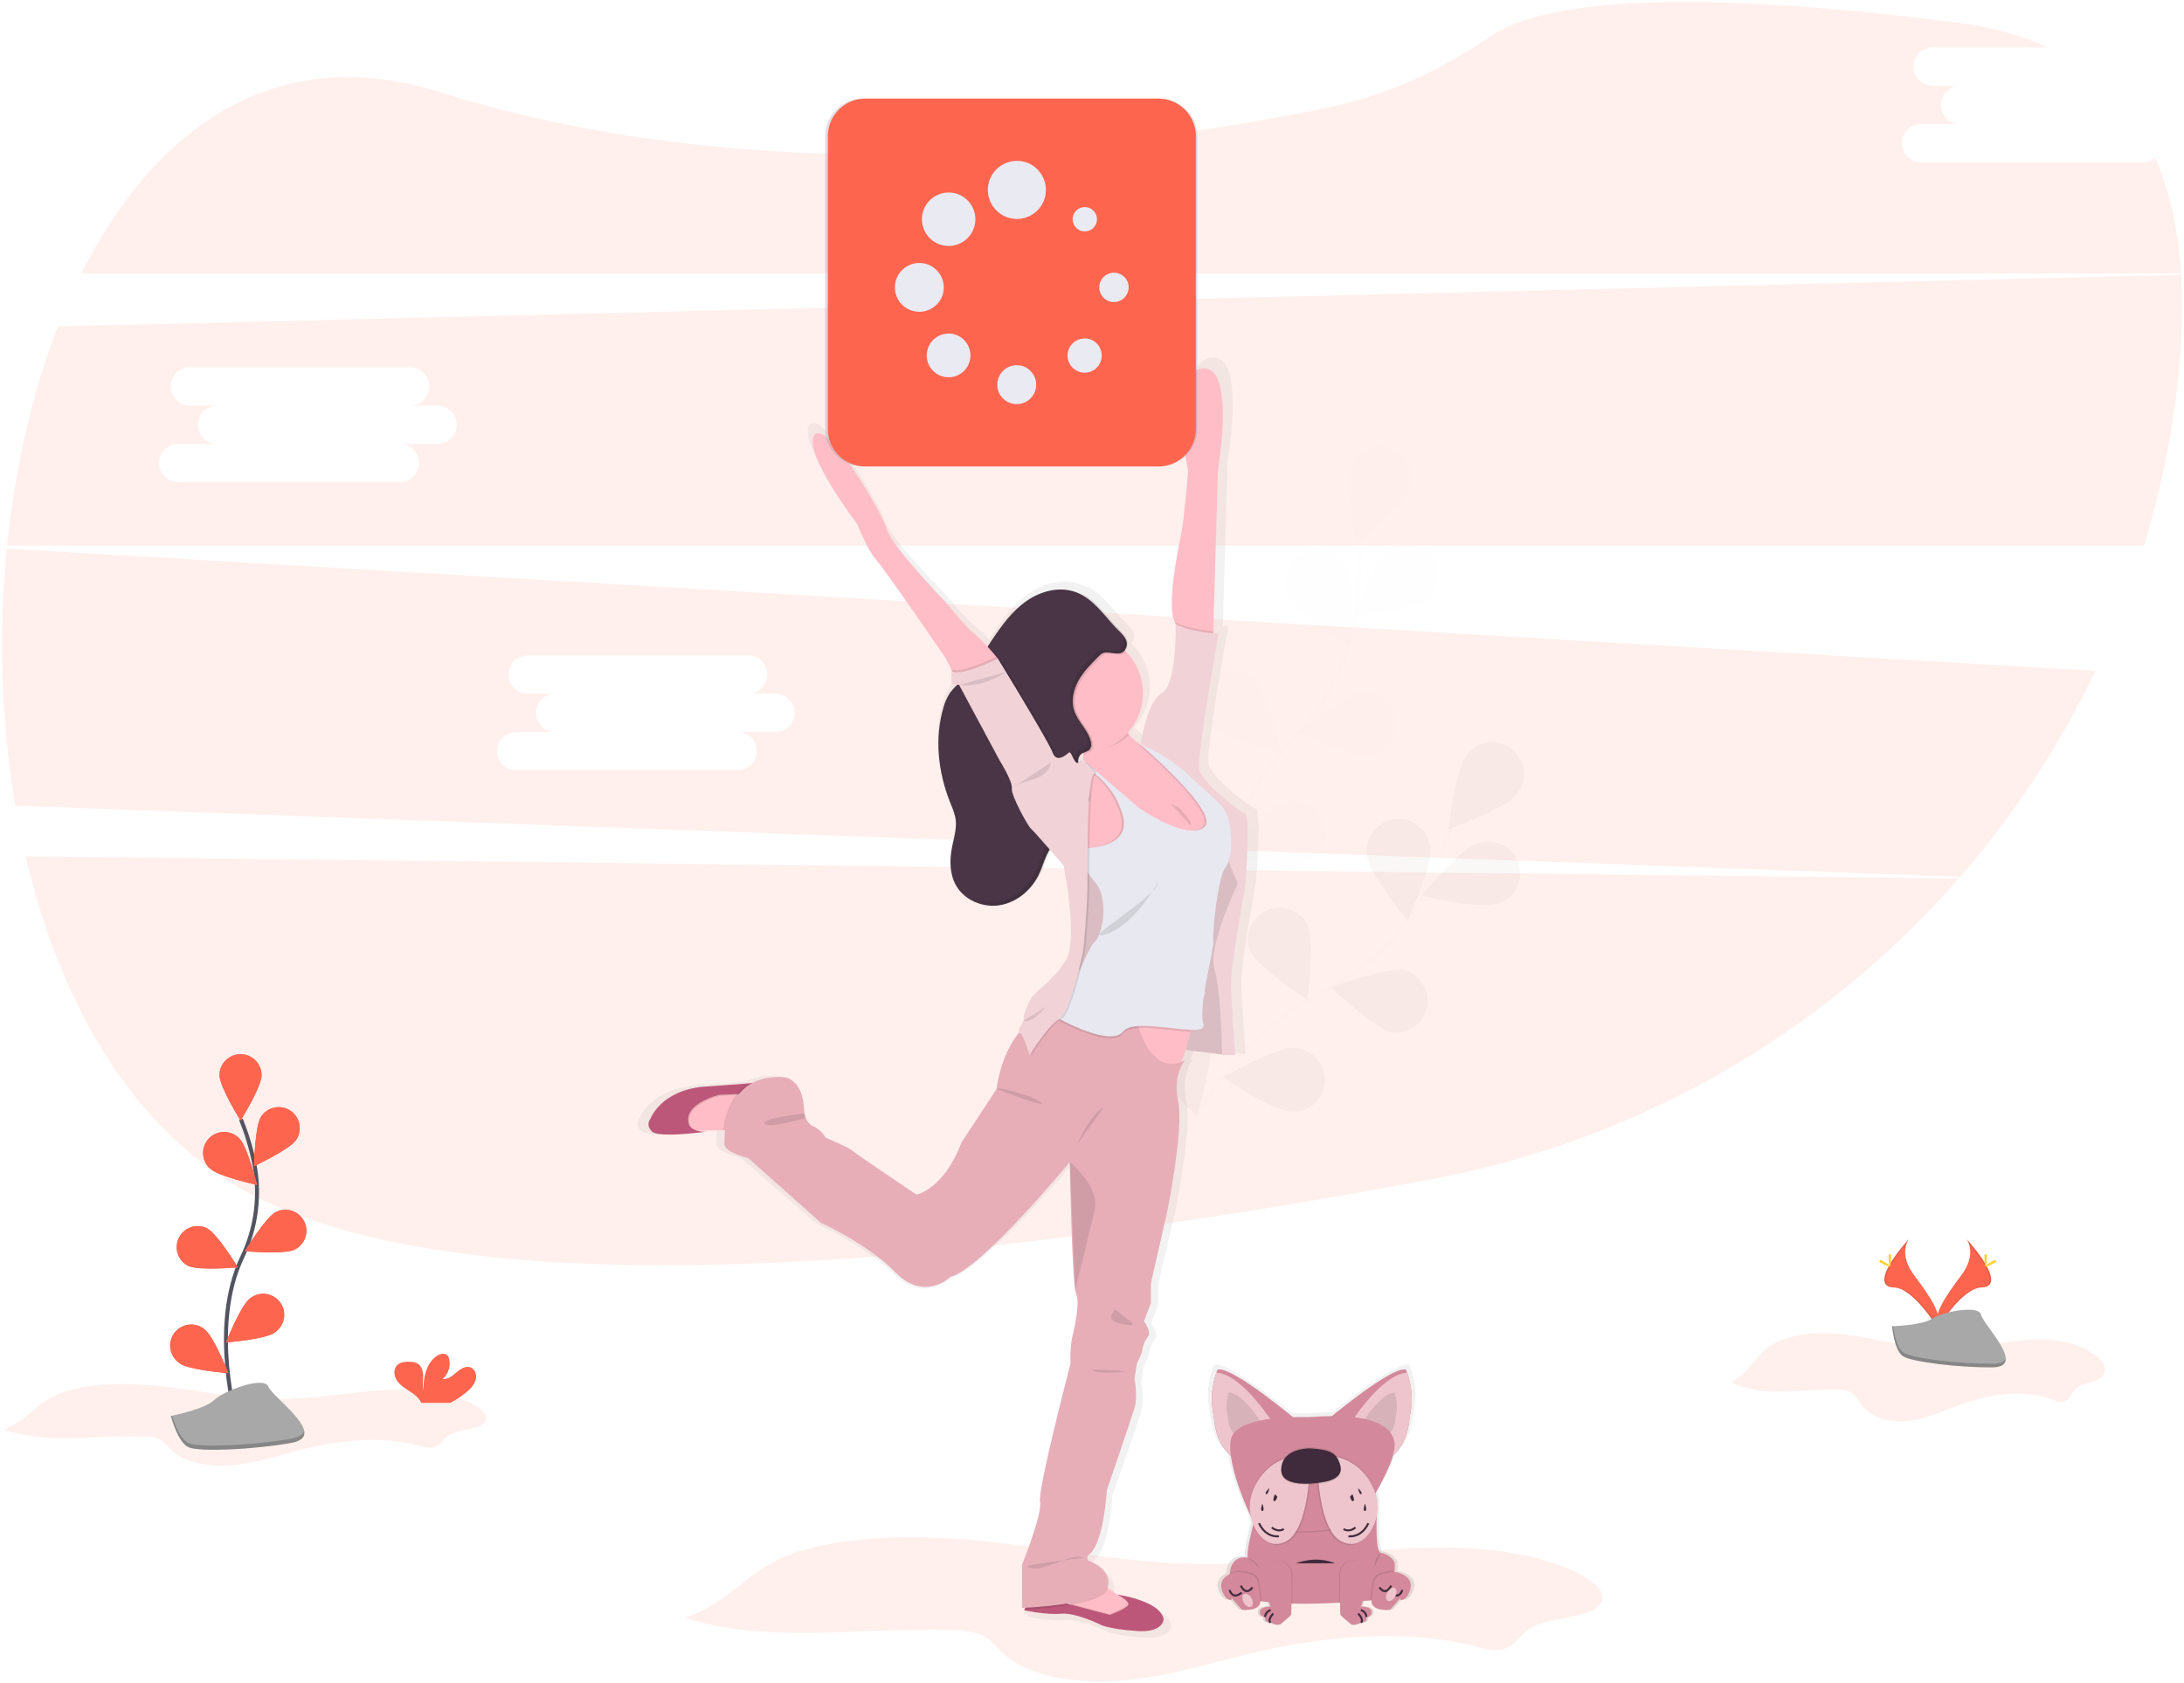 <svg viewBox="0 0 1099 847" fill="none" xmlns="http://www.w3.org/2000/svg">
<path opacity="0.1" d="M871.17 695.75C887.17 703.84 906.74 698.92 924.92 699.49C927.41 699.57 930.04 699.81 932.04 701.2C934.04 702.59 935.04 704.87 936.39 706.81C941.48 714.02 951.92 716.34 961.04 715.12C970.16 713.9 978.53 709.84 987.14 706.75C1002.02 701.42 1019.03 698.99 1033.71 704.81C1035.01 705.478 1036.46 705.798 1037.92 705.74C1041.14 705.27 1042.09 701.39 1044.35 699.18C1048.41 695.18 1057.23 696.28 1059.02 691.02C1060.02 687.93 1057.66 684.77 1055.02 682.67C1045.02 674.61 1030.64 673.28 1017.5 674.53C1004.36 675.78 991.5 679.19 978.27 679.21C961.83 679.21 945.94 673.95 929.66 671.8C918.38 670.3 906.07 670.49 895.49 674.89C884.06 679.69 881.55 690.33 871.17 695.75Z" fill="#FE654F"/>
<path opacity="0.1" d="M12.85 430.97C30.21 505.17 66.96 569.31 125.03 600.4C245.74 665.01 517.95 631.68 721.1 593.4C823.756 574.121 916.937 520.856 985.64 442.18L12.85 430.97Z" fill="#FE654F"/>
<path opacity="0.1" d="M1078.2 81.69H966.73C964.176 81.69 961.727 80.675 959.921 78.869C958.115 77.064 957.1 74.614 957.1 72.06C957.1 69.506 958.115 67.056 959.921 65.251C961.727 63.445 964.176 62.43 966.73 62.43H986C983.498 62.349 981.126 61.299 979.385 59.501C977.644 57.703 976.67 55.298 976.67 52.795C976.67 50.292 977.644 47.887 979.385 46.089C981.126 44.291 983.498 43.241 986 43.16H972.24C969.738 43.079 967.366 42.029 965.625 40.231C963.884 38.433 962.91 36.028 962.91 33.525C962.91 31.022 963.884 28.617 965.625 26.819C967.366 25.021 969.738 23.971 972.24 23.89H1030.42C1017.51 17.89 1002.42 13.62 985.03 11.39C826.39 -8.99 769.75 4.49 749.77 18.39C725.12 35.49 697.62 48.07 668.23 54.13C570.35 74.32 387.3 98.62 221.39 46.36C138.93 20.36 77.65 64.27 40.91 137.64H1097.55C1096.17 116.31 1092.04 96.64 1084.46 79.39C1082.72 80.883 1080.5 81.7 1078.2 81.69V81.69Z" fill="#FE654F"/>
<path opacity="0.1" d="M3.39 276.1C-0.891 319.252 0.561 362.78 7.71 405.55L986.39 441.35C1013.63 410.011 1036.51 375.127 1054.39 337.65L3.39 276.1ZM390.47 368.45H371.2C373.754 368.45 376.203 369.465 378.009 371.271C379.815 373.077 380.83 375.526 380.83 378.08C380.83 380.634 379.815 383.083 378.009 384.889C376.203 386.695 373.754 387.71 371.2 387.71H259.73C257.176 387.71 254.727 386.695 252.921 384.889C251.115 383.083 250.1 380.634 250.1 378.08C250.1 375.526 251.115 373.077 252.921 371.271C254.727 369.465 257.176 368.45 259.73 368.45H279C276.498 368.369 274.126 367.319 272.385 365.521C270.644 363.723 269.67 361.318 269.67 358.815C269.67 356.312 270.644 353.907 272.385 352.109C274.126 350.311 276.498 349.261 279 349.18H265.24C262.738 349.099 260.366 348.049 258.625 346.251C256.884 344.453 255.91 342.048 255.91 339.545C255.91 337.042 256.884 334.637 258.625 332.839C260.366 331.041 262.738 329.991 265.24 329.91H376.71C379.212 329.991 381.584 331.041 383.325 332.839C385.066 334.637 386.04 337.042 386.04 339.545C386.04 342.048 385.066 344.453 383.325 346.251C381.584 348.049 379.212 349.099 376.71 349.18H390.47C392.972 349.261 395.344 350.311 397.085 352.109C398.826 353.907 399.799 356.312 399.799 358.815C399.799 361.318 398.826 363.723 397.085 365.521C395.344 367.319 392.972 368.369 390.47 368.45V368.45Z" fill="#FE654F"/>
<path opacity="0.1" d="M1097.6 138.29L29.12 164.29C16.12 197.69 7.55 235.46 3.55 274.62H1078.88C1085.9 251.618 1091.09 228.098 1094.41 204.28C1097.61 181.27 1098.89 159.02 1097.6 138.29ZM220.47 223.45H201.2C203.754 223.45 206.203 224.465 208.009 226.271C209.815 228.077 210.83 230.526 210.83 233.08C210.83 235.634 209.815 238.083 208.009 239.889C206.203 241.695 203.754 242.71 201.2 242.71H89.73C87.176 242.71 84.727 241.695 82.921 239.889C81.115 238.083 80.1 235.634 80.1 233.08C80.1 230.526 81.115 228.077 82.921 226.271C84.727 224.465 87.176 223.45 89.73 223.45H109C106.498 223.369 104.126 222.319 102.385 220.521C100.644 218.723 99.67 216.318 99.67 213.815C99.67 211.312 100.644 208.907 102.385 207.109C104.126 205.311 106.498 204.261 109 204.18H95.24C92.738 204.099 90.366 203.049 88.625 201.251C86.884 199.453 85.91 197.048 85.91 194.545C85.91 192.042 86.884 189.637 88.625 187.839C90.366 186.041 92.738 184.991 95.24 184.91H206.71C209.212 184.991 211.584 186.041 213.325 187.839C215.066 189.637 216.04 192.042 216.04 194.545C216.04 197.048 215.066 199.453 213.325 201.251C211.584 203.049 209.212 204.099 206.71 204.18H220.47C222.972 204.261 225.344 205.311 227.085 207.109C228.826 208.907 229.8 211.312 229.8 213.815C229.8 216.318 228.826 218.723 227.085 220.521C225.344 222.319 222.972 223.369 220.47 223.45V223.45Z" fill="#FE654F"/>
<g opacity="0.1">
<path opacity="0.1" d="M584.31 594.62C584.31 594.62 612.51 525.12 665.17 499.33C687.325 488.66 705.421 471.091 716.74 449.26C722.032 438.851 726.36 427.979 729.67 416.78" stroke="#535461" stroke-width="2" stroke-miterlimit="10"/>
<path opacity="0.1" d="M762.76 400.34C757.27 407.24 728.86 417.34 728.86 417.34C728.86 417.34 732.28 387.39 737.77 380.49C739.022 378.702 740.627 377.189 742.486 376.044C744.345 374.9 746.419 374.148 748.579 373.834C750.74 373.521 752.941 373.653 755.049 374.222C757.156 374.792 759.125 375.787 760.834 377.145C762.542 378.504 763.955 380.198 764.985 382.123C766.014 384.048 766.639 386.164 766.82 388.339C767.001 390.515 766.736 392.705 766.039 394.774C765.343 396.843 764.23 398.747 762.77 400.37L762.76 400.34Z" fill="#FE654F"/>
<path opacity="0.1" d="M753.01 454.99C744.65 457.8 715.33 450.82 715.33 450.82C715.33 450.82 734.48 427.54 742.84 424.73C744.867 423.889 747.045 423.473 749.239 423.509C751.433 423.546 753.596 424.033 755.594 424.941C757.592 425.849 759.382 427.158 760.852 428.787C762.322 430.416 763.442 432.33 764.141 434.41C764.84 436.49 765.104 438.692 764.916 440.878C764.728 443.065 764.092 445.189 763.048 447.119C762.004 449.049 760.574 450.744 758.847 452.098C757.12 453.452 755.133 454.437 753.01 454.99Z" fill="#FE654F"/>
<path opacity="0.1" d="M700.15 519.6C691.52 517.81 669.73 496.97 669.73 496.97C669.73 496.97 698.02 486.54 706.65 488.34C710.56 489.43 713.909 491.964 716.02 495.431C718.131 498.897 718.846 503.036 718.019 507.01C717.193 510.983 714.888 514.495 711.57 516.832C708.252 519.17 704.17 520.159 700.15 519.6Z" fill="#FE654F"/>
<path opacity="0.1" d="M649.15 559.48C640.34 559.17 615.34 542.32 615.34 542.32C615.34 542.32 641.46 527.26 650.27 527.56C652.453 527.502 654.625 527.892 656.651 528.706C658.678 529.519 660.517 530.739 662.054 532.29C663.592 533.841 664.796 535.69 665.591 537.724C666.387 539.758 666.758 541.933 666.682 544.115C666.605 546.298 666.082 548.442 665.146 550.415C664.21 552.388 662.879 554.148 661.237 555.587C659.595 557.027 657.675 558.115 655.596 558.784C653.517 559.454 651.324 559.69 649.15 559.48V559.48Z" fill="#FE654F"/>
<path opacity="0.1" d="M688.03 431.29C689.15 440.03 708.25 463.36 708.25 463.36C708.25 463.36 720.83 435.96 719.7 427.21C719.563 425.025 718.978 422.892 717.983 420.942C716.988 418.992 715.604 417.267 713.915 415.873C712.227 414.48 710.27 413.448 708.167 412.841C706.064 412.234 703.858 412.065 701.687 412.345C699.516 412.625 697.425 413.347 695.544 414.467C693.664 415.587 692.033 417.082 690.752 418.857C689.472 420.633 688.57 422.653 688.102 424.791C687.634 426.93 687.609 429.142 688.03 431.29V431.29Z" fill="#FE654F"/>
<path opacity="0.1" d="M628.97 478.69C632.66 486.69 657.87 503.24 657.87 503.24C657.87 503.24 661.66 473.33 657.97 465.32C656.034 461.745 652.81 459.042 648.952 457.759C645.095 456.475 640.894 456.708 637.202 458.41C633.511 460.112 630.605 463.156 629.076 466.922C627.547 470.689 627.509 474.896 628.97 478.69V478.69Z" fill="#FE654F"/>
<path opacity="0.1" d="M577.89 532.62C580.18 541.13 602.22 561.7 602.22 561.7C602.22 561.7 611.02 532.86 608.74 524.35C607.445 520.488 604.726 517.266 601.138 515.34C597.549 513.413 593.361 512.928 589.427 513.983C585.493 515.037 582.11 517.552 579.966 521.015C577.822 524.478 577.08 528.629 577.89 532.62V532.62Z" fill="#FE654F"/>
<path opacity="0.25" d="M762.76 400.34C757.27 407.24 728.86 417.34 728.86 417.34C728.86 417.34 732.28 387.39 737.77 380.49C739.022 378.702 740.627 377.189 742.486 376.044C744.345 374.9 746.419 374.148 748.579 373.834C750.74 373.521 752.941 373.653 755.049 374.222C757.156 374.792 759.125 375.787 760.834 377.145C762.542 378.504 763.955 380.198 764.985 382.123C766.014 384.048 766.639 386.164 766.82 388.339C767.001 390.515 766.736 392.705 766.039 394.774C765.343 396.843 764.23 398.747 762.77 400.37L762.76 400.34Z" fill="black"/>
<path opacity="0.25" d="M753.01 454.99C744.65 457.8 715.33 450.82 715.33 450.82C715.33 450.82 734.48 427.54 742.84 424.73C744.867 423.889 747.045 423.473 749.239 423.509C751.433 423.546 753.596 424.033 755.594 424.941C757.592 425.849 759.382 427.158 760.852 428.787C762.322 430.416 763.442 432.33 764.141 434.41C764.84 436.49 765.104 438.692 764.916 440.878C764.728 443.065 764.092 445.189 763.048 447.119C762.004 449.049 760.574 450.744 758.847 452.098C757.12 453.452 755.133 454.437 753.01 454.99Z" fill="black"/>
<path opacity="0.25" d="M700.15 519.6C691.52 517.81 669.73 496.97 669.73 496.97C669.73 496.97 698.02 486.54 706.65 488.34C710.56 489.43 713.909 491.964 716.02 495.431C718.131 498.897 718.846 503.036 718.019 507.01C717.193 510.983 714.888 514.495 711.57 516.832C708.252 519.17 704.17 520.159 700.15 519.6Z" fill="black"/>
<path opacity="0.25" d="M649.15 559.48C640.34 559.17 615.34 542.32 615.34 542.32C615.34 542.32 641.46 527.26 650.27 527.56C652.453 527.502 654.625 527.892 656.651 528.706C658.678 529.519 660.517 530.739 662.054 532.29C663.592 533.841 664.796 535.69 665.591 537.724C666.387 539.758 666.758 541.933 666.682 544.115C666.605 546.298 666.082 548.442 665.146 550.415C664.21 552.388 662.879 554.148 661.237 555.587C659.595 557.027 657.675 558.115 655.596 558.784C653.517 559.454 651.324 559.69 649.15 559.48V559.48Z" fill="black"/>
<path opacity="0.25" d="M688.03 431.29C689.15 440.03 708.25 463.36 708.25 463.36C708.25 463.36 720.83 435.96 719.7 427.21C719.563 425.025 718.978 422.892 717.983 420.942C716.988 418.992 715.604 417.267 713.915 415.873C712.227 414.48 710.27 413.448 708.167 412.841C706.064 412.234 703.858 412.065 701.687 412.345C699.516 412.625 697.425 413.347 695.544 414.467C693.664 415.587 692.033 417.082 690.752 418.857C689.472 420.633 688.57 422.653 688.102 424.791C687.634 426.93 687.609 429.142 688.03 431.29V431.29Z" fill="black"/>
<path opacity="0.25" d="M628.97 478.69C632.66 486.69 657.87 503.24 657.87 503.24C657.87 503.24 661.66 473.33 657.97 465.32C656.034 461.745 652.81 459.042 648.952 457.759C645.095 456.475 640.894 456.708 637.202 458.41C633.511 460.112 630.605 463.156 629.076 466.922C627.547 470.689 627.509 474.896 628.97 478.69V478.69Z" fill="black"/>
<path opacity="0.25" d="M577.89 532.62C580.18 541.13 602.22 561.7 602.22 561.7C602.22 561.7 611.02 532.86 608.74 524.35C607.445 520.488 604.726 517.266 601.138 515.34C597.549 513.413 593.361 512.928 589.427 513.983C585.493 515.037 582.11 517.552 579.966 521.015C577.822 524.478 577.08 528.629 577.89 532.62V532.62Z" fill="black"/>
</g>
<g opacity="0.1">
<path opacity="0.1" d="M605.41 489.39C605.41 489.39 608.97 414.47 650.1 372.69C667.465 355.273 678.712 332.693 682.15 308.34C683.682 296.767 684.15 285.078 683.55 273.42" stroke="#535461" stroke-width="2" stroke-miterlimit="10"/>
<path opacity="0.1" d="M709.34 246.93C706.45 255.26 682.99 274.18 682.99 274.18C682.99 274.18 676.29 244.79 679.17 236.46C679.754 234.352 680.764 232.387 682.137 230.685C683.511 228.983 685.218 227.581 687.155 226.565C689.091 225.549 691.216 224.94 693.396 224.777C695.577 224.614 697.769 224.9 699.835 225.617C701.901 226.334 703.798 227.467 705.409 228.946C707.02 230.425 708.311 232.218 709.202 234.216C710.092 236.213 710.564 238.372 710.588 240.558C710.612 242.745 710.187 244.914 709.34 246.93V246.93Z" fill="#FE654F"/>
<path opacity="0.1" d="M718.27 301.69C711.27 307.12 681.33 310.25 681.33 310.25C681.33 310.25 691.68 281.93 698.63 276.51C701.99 274.221 706.095 273.297 710.111 273.925C714.128 274.554 717.754 276.687 720.255 279.893C722.755 283.098 723.941 287.135 723.573 291.184C723.204 295.232 721.308 298.989 718.27 301.69V301.69Z" fill="#FE654F"/>
<path opacity="0.1" d="M689.83 380.2C681.09 381.37 653.62 368.94 653.62 368.94C653.62 368.94 676.85 349.69 685.55 348.55C689.604 348.273 693.613 349.548 696.761 352.118C699.909 354.688 701.961 358.36 702.501 362.388C703.04 366.416 702.027 370.499 699.666 373.807C697.306 377.115 693.775 379.401 689.79 380.2H689.83Z" fill="#FE654F"/>
<path opacity="0.1" d="M654.93 434.74C646.52 437.37 617.35 429.74 617.35 429.74C617.35 429.74 636.99 406.87 645.41 404.24C647.452 403.453 649.635 403.093 651.822 403.183C654.009 403.273 656.154 403.811 658.125 404.763C660.096 405.715 661.85 407.062 663.28 408.719C664.71 410.377 665.784 412.31 666.437 414.399C667.089 416.489 667.306 418.69 667.074 420.866C666.842 423.043 666.166 425.149 665.087 427.053C664.008 428.958 662.551 430.621 660.804 431.94C659.056 433.259 657.057 434.205 654.93 434.72V434.74Z" fill="#FE654F"/>
<path opacity="0.1" d="M649.1 300.91C653.1 308.78 678.82 324.46 678.82 324.46C678.82 324.46 681.59 294.46 677.63 286.56C676.773 284.548 675.513 282.733 673.928 281.228C672.342 279.722 670.465 278.557 668.412 277.805C666.359 277.053 664.173 276.73 661.99 276.855C659.807 276.981 657.673 277.552 655.72 278.535C653.766 279.517 652.035 280.89 650.633 282.568C649.23 284.245 648.187 286.193 647.567 288.29C646.946 290.386 646.762 292.588 647.026 294.759C647.29 296.929 647.996 299.023 649.1 300.91V300.91Z" fill="#FE654F"/>
<path opacity="0.1" d="M609.1 365.2C615.24 371.53 644.5 378.78 644.5 378.78C644.5 378.78 638.17 349.31 632.03 342.98C630.613 341.31 628.868 339.948 626.904 338.979C624.939 338.01 622.797 337.455 620.609 337.349C618.421 337.242 616.235 337.585 614.185 338.357C612.136 339.13 610.266 340.315 608.693 341.839C607.12 343.364 605.877 345.195 605.041 347.219C604.204 349.243 603.792 351.418 603.83 353.608C603.868 355.798 604.356 357.957 605.262 359.951C606.169 361.945 607.475 363.731 609.1 365.2Z" fill="#FE654F"/>
<path opacity="0.1" d="M578.8 433.03C583.8 440.31 611.4 452.39 611.4 452.39C611.4 452.39 610.13 422.27 605.16 415C604.053 413.103 602.567 411.453 600.795 410.155C599.023 408.857 597.002 407.938 594.859 407.455C592.716 406.972 590.497 406.935 588.339 407.347C586.181 407.759 584.132 408.611 582.317 409.85C580.503 411.088 578.964 412.688 577.794 414.547C576.625 416.407 575.852 418.488 575.522 420.66C575.192 422.831 575.312 425.048 575.876 427.171C576.44 429.294 577.436 431.278 578.8 433V433.03Z" fill="#FE654F"/>
</g>
<path d="M989.6 623.69C989.6 623.69 995.1 630.88 987.07 641.69C979.04 652.5 972.42 661.69 975.07 668.46C975.07 668.46 987.19 648.32 997.07 648.03C1006.95 647.74 1000.45 635.8 989.6 623.69Z" fill="#FE654F"/>
<path opacity="0.1" d="M989.6 623.69C990.081 624.386 990.462 625.147 990.73 625.95C1000.35 637.25 1005.47 647.8 996.22 648.06C987.61 648.31 977.28 663.71 974.8 667.6C974.882 667.901 974.978 668.198 975.09 668.49C975.09 668.49 987.21 648.35 997.09 648.06C1006.97 647.77 1000.45 635.8 989.6 623.69Z" fill="black"/>
<path d="M999.82 632.84C999.82 635.37 999.53 637.42 999.18 637.42C998.83 637.42 998.55 635.37 998.55 632.84C998.55 630.31 998.9 631.5 999.25 631.5C999.6 631.5 999.82 630.31 999.82 632.84Z" fill="#FFD037"/>
<path d="M1003.32 635.86C1001.1 637.07 999.16 637.8 999 637.49C998.84 637.18 1000.49 635.96 1002.71 634.75C1004.93 633.54 1004.06 634.42 1004.23 634.75C1004.4 635.08 1005.55 634.69 1003.32 635.86Z" fill="#FFD037"/>
<path d="M960.55 623.69C960.55 623.69 955.05 630.88 963.08 641.69C971.11 652.5 977.73 661.69 975.08 668.46C975.08 668.46 962.97 648.32 953.08 648.03C943.19 647.74 949.74 635.8 960.55 623.69Z" fill="#FE654F"/>
<path opacity="0.1" d="M960.55 623.69C960.069 624.386 959.688 625.147 959.42 625.95C949.8 637.25 944.68 647.8 953.93 648.06C962.54 648.31 972.87 663.71 975.35 667.6C975.27 667.903 975.169 668.2 975.05 668.49C975.05 668.49 962.94 648.35 953.05 648.06C943.16 647.77 949.74 635.8 960.55 623.69Z" fill="black"/>
<path d="M950.37 632.84C950.37 635.37 950.66 637.42 951.01 637.42C951.36 637.42 951.64 635.37 951.64 632.84C951.64 630.31 951.29 631.5 950.94 631.5C950.59 631.5 950.37 630.31 950.37 632.84Z" fill="#FFD037"/>
<path d="M946.87 635.86C949.09 637.07 951.02 637.8 951.19 637.49C951.36 637.18 949.7 635.96 947.48 634.75C945.26 633.54 946.13 634.42 945.96 634.75C945.79 635.08 944.65 634.69 946.87 635.86Z" fill="#FFD037"/>
<path d="M952.12 667.54C952.12 667.54 967.48 667.07 972.12 663.77C976.76 660.47 995.75 656.54 996.9 661.77C998.05 667 1019.98 688.07 1002.64 688.21C985.3 688.35 962.35 685.5 957.73 682.69C953.11 679.88 952.12 667.54 952.12 667.54Z" fill="#A8A8A8"/>
<path opacity="0.2" d="M1002.94 686.41C985.6 686.55 962.65 683.71 958.03 680.9C954.51 678.76 953.11 671.07 952.64 667.52H952.12C952.12 667.52 953.12 679.91 957.72 682.72C962.32 685.53 985.29 688.37 1002.63 688.24C1007.63 688.19 1009.36 686.41 1009.27 683.78C1008.55 685.39 1006.66 686.38 1002.94 686.41Z" fill="black"/>
<path opacity="0.1" d="M1.84 719.52C22.52 727 47.75 722.45 71.21 722.98C74.42 723.05 77.83 723.27 80.4 724.56C82.97 725.85 84.25 727.95 86.01 729.74C92.59 736.41 106.01 738.56 117.84 737.43C129.67 736.3 140.41 732.55 151.55 729.69C170.76 724.76 192.72 722.51 211.67 727.89C213.409 728.52 215.252 728.812 217.1 728.75C221.25 728.31 222.49 724.75 225.4 722.69C230.64 719 242.03 720 244.34 715.13C245.69 712.28 242.58 709.36 239.2 707.41C226.25 699.96 207.72 698.73 190.78 699.88C173.84 701.03 157.17 704.2 140.13 704.21C118.91 704.21 98.4 699.35 77.38 697.36C62.82 695.98 46.94 696.15 33.29 700.22C18.47 704.62 15.21 714.5 1.84 719.52Z" fill="#FE654F"/>
<path d="M235.64 699.91C237.478 698.419 238.818 696.403 239.48 694.13C239.97 691.83 238.99 689.08 236.8 688.24C234.34 687.3 231.71 689 229.72 690.72C227.73 692.44 225.44 694.41 222.83 694.05C224.172 692.832 225.176 691.288 225.744 689.567C226.312 687.846 226.424 686.007 226.07 684.23C225.956 683.494 225.645 682.803 225.17 682.23C223.81 680.77 221.33 681.4 219.69 682.55C214.49 686.21 213.04 693.27 213.02 699.63C212.49 697.33 212.93 694.95 212.92 692.63C212.91 690.31 212.26 687.63 210.28 686.41C209.057 685.733 207.678 685.388 206.28 685.41C203.94 685.33 201.34 685.56 199.74 687.27C197.74 689.39 198.27 692.96 200 695.27C201.73 697.58 204.35 699.07 206.76 700.69C208.7 701.843 210.354 703.419 211.6 705.3C211.748 705.56 211.868 705.835 211.96 706.12H226.55C229.849 704.474 232.907 702.385 235.64 699.91V699.91Z" fill="#FE654F"/>
<path d="M119.21 715.69C119.21 715.69 105.21 667.98 121.84 632.86C128.931 618.177 131.071 601.592 127.94 585.59C126.385 578.005 124.142 570.578 121.24 563.4" stroke="#535461" stroke-width="2" stroke-miterlimit="10"/>
<path d="M131.63 541.21C131.63 547.06 121.04 564.01 121.04 564.01C121.04 564.01 110.45 547.01 110.45 541.21C110.45 538.401 111.566 535.708 113.552 533.722C115.538 531.736 118.231 530.62 121.04 530.62C123.849 530.62 126.542 531.736 128.528 533.722C130.514 535.708 131.63 538.401 131.63 541.21V541.21Z" fill="#FE654F"/>
<path d="M149.13 573.6C145.95 578.5 127.85 586.98 127.85 586.98C127.85 586.98 128.17 566.98 131.35 562.09C132.876 559.732 135.277 558.077 138.023 557.489C140.77 556.901 143.637 557.429 145.995 558.955C148.353 560.481 150.008 562.882 150.596 565.628C151.183 568.375 150.656 571.242 149.13 573.6V573.6Z" fill="#FE654F"/>
<path d="M148.36 628.94C143.14 631.57 123.23 629.76 123.23 629.76C123.23 629.76 133.61 612.67 138.83 610.04C141.336 608.776 144.242 608.56 146.908 609.438C149.574 610.317 151.781 612.219 153.045 614.725C154.309 617.231 154.525 620.137 153.647 622.803C152.768 625.469 150.866 627.676 148.36 628.94V628.94Z" fill="#FE654F"/>
<path d="M138.35 670.69C133.65 674.16 113.72 675.69 113.72 675.69C113.72 675.69 121.06 657.09 125.72 653.61C126.829 652.701 128.112 652.026 129.49 651.627C130.868 651.229 132.313 651.114 133.736 651.291C135.16 651.467 136.533 651.931 137.772 652.654C139.011 653.377 140.09 654.345 140.944 655.498C141.797 656.65 142.408 657.965 142.739 659.361C143.069 660.757 143.112 662.205 142.866 663.618C142.62 665.032 142.089 666.38 141.306 667.582C140.523 668.784 139.503 669.814 138.31 670.61L138.35 670.69Z" fill="#FE654F"/>
<path d="M105.62 588.12C109.81 592.19 129.35 596.41 129.35 596.41C129.35 596.41 124.56 577 120.35 572.93C119.361 571.92 118.181 571.117 116.877 570.571C115.574 570.024 114.174 569.744 112.76 569.746C111.347 569.749 109.948 570.035 108.647 570.586C107.346 571.138 106.168 571.945 105.183 572.959C104.198 573.973 103.427 575.174 102.913 576.491C102.4 577.808 102.156 579.214 102.195 580.627C102.233 582.04 102.555 583.431 103.14 584.718C103.724 586.005 104.561 587.162 105.6 588.12H105.62Z" fill="#FE654F"/>
<path d="M94.55 637.09C99.77 639.72 119.68 637.9 119.68 637.9C119.68 637.9 109.31 620.81 104.08 618.18C101.58 616.983 98.711 616.814 96.088 617.708C93.465 618.603 91.297 620.49 90.049 622.965C88.802 625.44 88.575 628.306 89.416 630.947C90.258 633.587 92.101 635.793 94.55 637.09Z" fill="#FE654F"/>
<path d="M90.29 686.16C94.99 689.64 114.92 691.16 114.92 691.16C114.92 691.16 107.58 672.56 102.92 669.09C101.811 668.181 100.528 667.506 99.15 667.107C97.772 666.709 96.327 666.594 94.904 666.771C93.48 666.947 92.107 667.411 90.868 668.134C89.629 668.857 88.55 669.825 87.696 670.978C86.843 672.13 86.232 673.445 85.901 674.841C85.571 676.237 85.528 677.685 85.774 679.098C86.02 680.511 86.551 681.86 87.334 683.062C88.117 684.264 89.137 685.294 90.33 686.09L90.29 686.16Z" fill="#FE654F"/>
<path d="M131.63 541.21C131.63 547.06 121.04 564.01 121.04 564.01C121.04 564.01 110.45 547.01 110.45 541.21C110.45 538.401 111.566 535.708 113.552 533.722C115.538 531.736 118.231 530.62 121.04 530.62C123.849 530.62 126.542 531.736 128.528 533.722C130.514 535.708 131.63 538.401 131.63 541.21V541.21Z" fill="#FE654F"/>
<path d="M149.13 573.6C145.95 578.5 127.85 586.98 127.85 586.98C127.85 586.98 128.17 566.98 131.35 562.09C132.876 559.732 135.277 558.077 138.023 557.489C140.77 556.901 143.637 557.429 145.995 558.955C148.353 560.481 150.008 562.882 150.596 565.628C151.183 568.375 150.656 571.242 149.13 573.6V573.6Z" fill="#FE654F"/>
<path d="M148.36 628.94C143.14 631.57 123.23 629.76 123.23 629.76C123.23 629.76 133.61 612.67 138.83 610.04C141.336 608.776 144.242 608.56 146.908 609.438C149.574 610.317 151.781 612.219 153.045 614.725C154.309 617.231 154.525 620.137 153.647 622.803C152.768 625.469 150.866 627.676 148.36 628.94V628.94Z" fill="#FE654F"/>
<path d="M138.35 670.69C133.65 674.16 113.72 675.69 113.72 675.69C113.72 675.69 121.06 657.09 125.72 653.61C126.829 652.701 128.112 652.026 129.49 651.627C130.868 651.229 132.313 651.114 133.736 651.291C135.16 651.467 136.533 651.931 137.772 652.654C139.011 653.377 140.09 654.345 140.944 655.498C141.797 656.65 142.408 657.965 142.739 659.361C143.069 660.757 143.112 662.205 142.866 663.618C142.62 665.032 142.089 666.38 141.306 667.582C140.523 668.784 139.503 669.814 138.31 670.61L138.35 670.69Z" fill="#FE654F"/>
<path d="M105.62 588.12C109.81 592.19 129.35 596.41 129.35 596.41C129.35 596.41 124.56 577 120.35 572.93C119.361 571.92 118.181 571.117 116.877 570.571C115.574 570.024 114.174 569.744 112.76 569.746C111.347 569.749 109.948 570.035 108.647 570.586C107.346 571.138 106.168 571.945 105.183 572.959C104.198 573.973 103.427 575.174 102.913 576.491C102.4 577.808 102.156 579.214 102.195 580.627C102.233 582.04 102.555 583.431 103.14 584.718C103.724 586.005 104.561 587.162 105.6 588.12H105.62Z" fill="#FE654F"/>
<path d="M94.55 637.09C99.77 639.72 119.68 637.9 119.68 637.9C119.68 637.9 109.31 620.81 104.08 618.18C101.58 616.983 98.711 616.814 96.088 617.708C93.465 618.603 91.297 620.49 90.049 622.965C88.802 625.44 88.575 628.306 89.416 630.947C90.258 633.587 92.101 635.793 94.55 637.09Z" fill="#FE654F"/>
<path d="M90.29 686.16C94.99 689.64 114.92 691.16 114.92 691.16C114.92 691.16 107.58 672.56 102.92 669.09C101.811 668.181 100.528 667.506 99.15 667.107C97.772 666.709 96.327 666.594 94.904 666.771C93.48 666.947 92.107 667.411 90.868 668.134C89.629 668.857 88.55 669.825 87.696 670.978C86.843 672.13 86.232 673.445 85.901 674.841C85.571 676.237 85.528 677.685 85.774 679.098C86.02 680.511 86.551 681.86 87.334 683.062C88.117 684.264 89.137 685.294 90.33 686.09L90.29 686.16Z" fill="#FE654F"/>
<path d="M86 712.69C86 712.69 103.11 709.29 107.67 704.76C112.23 700.23 132.77 692.3 135.05 697.97C137.33 703.64 165.85 722.88 146.46 726.28C127.07 729.68 100.83 730.81 95.12 728.55C89.41 726.29 86 712.69 86 712.69Z" fill="#A8A8A8"/>
<path opacity="0.2" d="M146.46 724.17C127.06 727.57 100.83 728.7 95.12 726.43C90.78 724.71 87.76 716.43 86.57 712.56L86 712.68C86 712.68 89.42 726.27 95.12 728.54C100.82 730.81 127.06 729.67 146.46 726.27C152.05 725.27 153.65 722.99 153.05 720.07C152.55 721.97 150.62 723.44 146.46 724.17Z" fill="black"/>
<path opacity="0.1" d="M344.82 814.24C384.14 827.45 432.11 819.41 476.72 820.35C482.83 820.48 489.3 820.86 494.2 823.14C499.1 825.42 501.5 829.14 504.86 832.3C517.37 844.08 542.98 847.88 565.37 845.87C587.76 843.86 608.29 837.25 629.37 832.21C665.89 823.49 707.64 819.53 743.66 829.03C746.97 829.9 750.45 830.9 753.99 830.55C761.89 829.78 764.24 823.45 769.77 819.84C779.77 813.32 801.39 815.09 805.77 806.5C808.34 801.5 802.43 796.29 796 792.86C771.39 779.69 736.17 777.52 703.94 779.56C671.71 781.6 640.04 787.18 607.65 787.2C567.3 787.2 528.31 778.62 488.35 775.1C460.67 772.65 430.46 772.96 404.51 780.1C376.44 787.93 370.24 805.37 344.82 814.24Z" fill="#FE654F"/>
<path d="M710.93 713.52C711.15 711.61 711.47 709.71 711.81 707.81C713.31 699.58 711.02 691.74 709.81 688.51C709.46 687.51 709.2 686.94 709.2 686.94C703.13 685.29 679.2 703.83 670.52 710.82C667.52 710.82 664.22 710.95 660.65 711.19C659.09 711.3 657.52 711.34 655.96 711.31C654.56 711.31 652.57 711.31 650.25 711.31C642.16 704.8 617.15 685.21 610.91 686.91C610.91 686.91 610.66 687.47 610.3 688.48C609.13 691.71 606.85 699.55 608.3 707.78C608.65 709.68 608.96 711.58 609.18 713.49C609.65 717.68 611.4 725.69 617.76 731.12C619.11 741.02 624.21 754.03 628.13 761.93C628.424 763.425 628.869 764.886 629.46 766.29C627.84 772.53 625.98 780.68 626.46 783.37C626.46 783.37 618.01 781.32 617.15 791.5C617.15 791.6 617.15 791.71 617.15 791.81C614.09 793.22 610.28 796.42 614.57 803.15C615.087 803.976 615.865 804.606 616.78 804.94C617.54 805.21 618.28 805.21 618.2 804.14L623.49 810.14C623.49 810.14 633.07 811.24 633.18 805.68L633.74 805.77C635.03 805.96 636.38 806.12 637.74 806.26L638.4 808.46C638.4 808.46 631.21 808.31 633.17 812.73C633.17 812.73 634.98 814.41 635.6 813.8C635.6 813.8 634.67 816.7 638.4 816.7C638.4 816.7 642.4 818.84 643.99 817.32C645.58 815.8 648.82 813.5 649.13 812.58C649.22 812.33 649.26 810.07 649.27 806.95H649.89C657.89 807.14 666.43 806.88 674.19 806.46H674.81C674.81 809.85 674.86 812.33 674.95 812.6C675.26 813.52 678.53 815.81 680.09 817.34C681.65 818.87 685.68 816.72 685.68 816.72C689.41 816.72 688.48 813.82 688.48 813.82C689.1 814.43 690.91 812.75 690.91 812.75C692.91 808.33 685.68 808.48 685.68 808.48L686.53 805.66L690.53 805.33L691.15 805.27C690.77 811.32 700.84 810.16 700.84 810.16L706.13 804.16C706.05 805.23 706.79 805.23 707.55 804.96C708.465 804.626 709.243 803.996 709.76 803.17C716.24 793.03 704.26 790.88 704.26 790.88C703.891 790.781 703.512 790.721 703.13 790.7C703.13 790.52 703.13 790.34 703.13 790.17C703.275 788.842 703.302 787.503 703.21 786.17C702.76 784.34 699.8 781.44 696.07 780.98C693.64 780.68 693.58 769.49 693.84 761.73C694.112 760.269 694.239 758.786 694.22 757.3C694.246 754.91 693.909 752.529 693.22 750.24C697.99 742.16 701.81 733.7 702.22 731.15C708.72 725.69 710.46 717.69 710.93 713.52Z" fill="url(#paint0_linear)"/>
<path d="M701.72 790.69C701.34 795.96 700.32 804.42 700.32 804.42C700.32 804.42 696.08 804.94 689.53 805.53L685.09 805.91C681.67 806.18 677.85 806.45 673.81 806.68C666.33 807.09 658.12 807.34 650.39 807.16C646.52 807.07 642.77 806.87 639.29 806.53C637.74 806.38 636.29 806.2 634.8 805.98C625.93 804.66 619.62 802.13 619.04 797.68C618.761 795.807 618.691 793.909 618.83 792.02C619.66 782.02 627.83 784.02 627.83 784.02C627.3 781.26 629.28 772.68 630.83 766.47C631.83 762.56 632.7 759.59 632.7 759.59L689.93 755.75H690.12C690.5 755.751 690.876 755.829 691.226 755.979C691.575 756.13 691.89 756.35 692.152 756.625C692.413 756.901 692.617 757.227 692.749 757.584C692.881 757.941 692.939 758.32 692.92 758.7C692.58 765.56 692.09 781.28 694.92 781.63C698.52 782.08 701.37 784.93 701.8 786.73C701.894 788.05 701.867 789.375 701.72 790.69V790.69Z" fill="#D3899B"/>
<path d="M653.1 715.34C653.1 715.34 631.52 741.34 621.1 734.13C620.85 733.96 620.61 733.78 620.38 733.6C613.38 728.3 611.55 719.78 611.07 715.45C610.86 713.57 610.56 711.71 610.23 709.84C608.78 701.76 610.99 694.07 612.11 690.89C612.45 689.89 612.69 689.36 612.69 689.36C619.93 687.36 653.1 715.34 653.1 715.34Z" fill="#D3899B"/>
<path d="M641.55 717.74C641.55 717.74 634.75 722.54 625.16 730.33C623.684 731.55 622.109 732.644 620.45 733.6C613.45 728.3 611.62 719.78 611.14 715.45C610.93 713.57 610.63 711.71 610.3 709.84C608.85 701.76 611.06 694.07 612.18 690.89C625.55 691.83 641.55 717.74 641.55 717.74Z" fill="#EEC5CD"/>
<path opacity="0.1" d="M634.12 715.18C634.12 715.18 630.49 717.74 625.37 721.9C624.579 722.562 623.736 723.161 622.85 723.69C619.12 720.86 618.14 716.31 617.85 714C617.74 713 617.58 712 617.4 711C616.893 707.599 617.237 704.126 618.4 700.89V700.89C625.6 701.35 634.12 715.18 634.12 715.18Z" fill="black"/>
<path d="M667.09 715.34C667.09 715.34 688.68 741.34 699.09 734.13L699.81 733.6C706.81 728.3 708.63 719.78 709.11 715.45C709.32 713.57 709.63 711.71 709.96 709.84C711.4 701.76 709.2 694.07 708.07 690.89C707.73 689.89 707.48 689.36 707.48 689.36C700.27 687.36 667.09 715.34 667.09 715.34Z" fill="#D3899B"/>
<path d="M678.68 717.74C678.68 717.74 685.48 722.54 695.07 730.33C696.551 731.548 698.129 732.642 699.79 733.6C706.79 728.3 708.61 719.78 709.09 715.45C709.3 713.57 709.61 711.71 709.94 709.84C711.38 701.76 709.18 694.07 708.05 690.89C694.64 691.83 678.68 717.74 678.68 717.74Z" fill="#EEC5CD"/>
<path opacity="0.1" d="M686.13 715.16C686.13 715.16 689.74 717.71 694.83 721.84C695.614 722.487 696.451 723.069 697.33 723.58C701.03 720.77 702.01 716.24 702.27 713.95C702.38 712.95 702.54 711.95 702.71 710.95C703.209 707.565 702.866 704.11 701.71 700.89C694.6 701.41 686.13 715.16 686.13 715.16Z" fill="black"/>
<path opacity="0.1" d="M689.95 755.77C687.23 760.08 684.33 763.97 681.68 766.3C673.09 773.89 636.12 770.9 633.68 770.5C633.18 770.42 632.13 768.92 630.81 766.5C631.81 762.59 632.68 759.62 632.68 759.62L689.95 755.77Z" fill="black"/>
<path d="M660.66 713.16C659.16 713.27 657.66 713.3 656.15 713.28C648.42 713.15 622.42 713.49 619.53 723.98C616.13 736.32 631.32 769.5 633.72 769.9C636.12 770.3 673.09 773.3 681.72 765.7C690.35 758.1 701.51 734.33 700.91 732.13C700.87 732.13 711.55 709.63 660.66 713.16Z" fill="#D3899B"/>
<path opacity="0.1" d="M659.85 733.23C659.85 733.23 640.85 730.3 631.85 749.04C630.063 752.678 629.277 756.726 629.572 760.768C629.868 764.81 631.234 768.7 633.53 772.04C636.53 776.22 640.86 779.33 646.93 776.82C660.44 771.27 659.85 733.23 659.85 733.23Z" fill="black"/>
<path opacity="0.1" d="M659.25 732.03C659.25 732.03 640.25 729.1 631.25 747.84C629.463 751.478 628.677 755.526 628.972 759.568C629.268 763.61 630.634 767.5 632.93 770.84C635.93 775.02 640.26 778.13 646.33 775.63C659.84 770.07 659.25 732.03 659.25 732.03Z" fill="black"/>
<path d="M659.25 732.63C659.25 732.63 640.25 729.7 631.25 748.44C629.463 752.078 628.677 756.126 628.972 760.168C629.268 764.21 630.634 768.1 632.93 771.44C635.93 775.62 640.26 778.73 646.33 776.22C659.84 770.69 659.25 732.63 659.25 732.63Z" fill="#EEC5CD"/>
<path d="M638.71 749.01C638.71 749.01 636.11 751.41 637.11 752.01C638.11 752.61 638.71 749.01 638.71 749.01Z" fill="#3F2B3B"/>
<path d="M641.55 752.08C641.55 752.08 640.14 755.21 641.14 755.56C642.14 755.91 642.75 753.31 642.75 753.31L641.55 752.08Z" fill="#3F2B3B"/>
<path d="M635.23 756.81C635.23 756.81 633.85 760.51 635.23 760.51C636.61 760.51 635.23 756.81 635.23 756.81Z" fill="#3F2B3B"/>
<path d="M633.55 766.69C633.55 766.69 636.32 773.79 643.55 773.29" stroke="#3F2B3B" stroke-miterlimit="10"/>
<path d="M640.01 768.8C640.01 768.8 642.91 771.6 646.01 769.6" stroke="#3F2B3B" stroke-miterlimit="10"/>
<path opacity="0.1" d="M662.25 733.23C662.25 733.23 681.25 730.3 690.25 749.04C692.041 752.677 692.829 756.725 692.534 760.768C692.239 764.811 690.87 768.702 688.57 772.04C685.57 776.22 681.24 779.33 675.18 776.82C661.65 771.27 662.25 733.23 662.25 733.23Z" fill="black"/>
<path opacity="0.1" d="M662.85 732.03C662.85 732.03 681.85 729.1 690.85 747.84C692.641 751.477 693.429 755.525 693.134 759.568C692.839 763.611 691.47 767.502 689.17 770.84C686.17 775.02 681.84 778.13 675.78 775.63C662.25 770.07 662.85 732.03 662.85 732.03Z" fill="black"/>
<path d="M662.85 732.63C662.85 732.63 681.85 729.7 690.85 748.44C692.641 752.077 693.429 756.125 693.134 760.168C692.839 764.211 691.47 768.102 689.17 771.44C686.17 775.62 681.84 778.73 675.78 776.22C662.25 770.69 662.85 732.63 662.85 732.63Z" fill="#EEC5CD"/>
<path d="M683.38 749.01C683.38 749.01 685.98 751.41 684.98 752.01C683.98 752.61 683.38 749.01 683.38 749.01Z" fill="#3F2B3B"/>
<path d="M680.55 752.08C680.55 752.08 681.97 755.21 680.96 755.56C679.95 755.91 679.35 753.31 679.35 753.31L680.55 752.08Z" fill="#3F2B3B"/>
<path d="M686.86 756.81C686.86 756.81 688.24 760.51 686.86 760.51C685.48 760.51 686.86 756.81 686.86 756.81Z" fill="#3F2B3B"/>
<path d="M688.55 766.69C688.55 766.69 685.77 773.79 678.55 773.29" stroke="#3F2B3B" stroke-miterlimit="10"/>
<path d="M682.08 768.8C682.08 768.8 679.18 771.6 676.08 769.6" stroke="#3F2B3B" stroke-miterlimit="10"/>
<path d="M652 786.89C652.5 786.79 662 782.69 671.79 786.89H652Z" fill="#3F2B3B"/>
<path opacity="0.1" d="M634.8 805.98C625.93 804.66 619.62 802.13 619.04 797.68C618.761 795.807 618.691 793.909 618.83 792.02C619.897 791.452 621.038 791.035 622.22 790.78C623.83 790.33 625.82 790.63 630.02 791.78C634.22 792.93 633.92 797.93 634.82 804.37C634.9 804.904 634.894 805.448 634.8 805.98V805.98Z" fill="black"/>
<path d="M621.63 791.38C621.63 791.38 610.08 793.5 616.33 803.45C616.823 804.259 617.573 804.878 618.46 805.21C619.19 805.47 619.9 805.47 619.83 804.42L624.92 810.27C624.92 810.27 635.12 811.47 634.22 805.02C633.32 798.57 633.62 793.63 629.42 792.43C625.22 791.23 623.23 790.93 621.63 791.38Z" fill="#D3899B"/>
<path d="M624.37 798.08C624.37 798.08 626.82 803.68 630.22 798.98" stroke="#3F2B3B" stroke-miterlimit="10"/>
<path d="M618.76 800.28C618.76 800.28 620.03 805.56 624.82 801.62" stroke="#3F2B3B" stroke-miterlimit="10"/>
<path opacity="0.1" d="M701.72 790.69C701.34 795.96 700.32 804.42 700.32 804.42C700.32 804.42 696.08 804.94 689.53 805.53C689.496 805.161 689.496 804.789 689.53 804.42C690.43 797.98 690.13 793.03 694.33 791.83C698.19 790.74 700.19 790.39 701.72 790.69Z" fill="black"/>
<path d="M702.77 791.38C702.77 791.38 714.31 793.5 708.07 803.45C707.57 804.257 706.818 804.876 705.93 805.21C705.2 805.47 704.49 805.47 704.57 804.42L699.47 810.27C699.47 810.27 689.28 811.47 690.18 805.02C691.08 798.57 690.78 793.63 694.97 792.43C699.16 791.23 701.16 790.93 702.77 791.38Z" fill="#D3899B"/>
<path d="M700.02 798.08C700.02 798.08 697.57 803.68 694.17 798.98" stroke="#3F2B3B" stroke-miterlimit="10"/>
<path d="M705.64 800.28C705.64 800.28 704.37 805.56 699.57 801.62" stroke="#3F2B3B" stroke-miterlimit="10"/>
<path opacity="0.1" d="M650.39 807.16C646.52 807.07 642.77 806.87 639.29 806.53L635.84 794.89C635.537 793.876 635.455 792.808 635.6 791.759C635.745 790.71 636.113 789.705 636.68 788.81C637.247 787.916 637.999 787.154 638.886 786.575C639.772 785.997 640.773 785.615 641.82 785.456C642.866 785.297 643.935 785.365 644.954 785.654C645.972 785.943 646.916 786.448 647.723 787.134C648.53 787.82 649.18 788.67 649.63 789.629C650.079 790.587 650.318 791.631 650.33 792.69C650.36 797.26 650.4 803 650.39 807.16Z" fill="black"/>
<path d="M635.24 794.89L639.31 808.62C639.31 808.62 632.38 808.47 634.31 812.82C634.31 812.82 636.05 814.47 636.65 813.82C636.65 813.82 635.76 816.67 639.35 816.67C639.35 816.67 643.24 818.76 644.74 817.27C646.24 815.78 649.4 813.52 649.74 812.62C649.93 812.03 649.87 800.55 649.81 792.62C649.792 790.67 649.004 788.805 647.618 787.433C646.232 786.06 644.361 785.29 642.41 785.29C641.24 785.271 640.083 785.53 639.033 786.046C637.983 786.562 637.071 787.32 636.371 788.257C635.671 789.194 635.203 790.284 635.007 791.437C634.81 792.59 634.89 793.774 635.24 794.89Z" fill="#D3899B"/>
<path d="M640.74 812.17C640.74 812.17 637.74 815.07 639.31 816.72" stroke="#3F2B3B" stroke-miterlimit="10"/>
<path d="M639.41 810.36C639.41 810.36 636.61 811.27 636.61 813.87" stroke="#3F2B3B" stroke-miterlimit="10"/>
<path opacity="0.1" d="M688.67 792.78C688.669 793.495 688.564 794.205 688.36 794.89L685.09 805.89C681.67 806.16 677.85 806.43 673.81 806.66C673.81 802.55 673.81 797.07 673.87 792.66C673.878 790.697 674.665 788.818 676.059 787.436C677.452 786.054 679.337 785.282 681.3 785.29C683.263 785.298 685.142 786.085 686.524 787.479C687.906 788.872 688.678 790.757 688.67 792.72V792.78Z" fill="black"/>
<path d="M688.95 794.89L684.88 808.62C684.88 808.62 691.81 808.47 689.88 812.82C689.88 812.82 688.14 814.47 687.54 813.82C687.54 813.82 688.44 816.67 684.84 816.67C684.84 816.67 680.96 818.76 679.45 817.27C677.94 815.78 674.8 813.52 674.45 812.62C674.25 812.03 674.31 800.55 674.38 792.62C674.396 790.67 675.181 788.806 676.566 787.433C677.95 786.06 679.82 785.29 681.77 785.29V785.29C682.94 785.27 684.099 785.528 685.15 786.043C686.201 786.558 687.115 787.315 687.816 788.253C688.518 789.19 688.986 790.281 689.183 791.435C689.38 792.589 689.3 793.773 688.95 794.89V794.89Z" fill="#D3899B"/>
<path d="M683.45 812.17C683.45 812.17 686.45 815.07 684.88 816.72" stroke="#3F2B3B" stroke-miterlimit="10"/>
<path d="M684.78 810.36C684.78 810.36 687.58 811.27 687.58 813.87" stroke="#3F2B3B" stroke-miterlimit="10"/>
<path opacity="0.1" d="M659.25 729.63C659.25 729.63 645.16 729.18 644.71 740.12C644.26 751.06 666.71 746.42 666.71 746.42C666.71 746.42 676.16 745.15 674.51 738.51C672.86 731.87 669.45 730.23 659.25 729.63Z" fill="black"/>
<path opacity="0.1" d="M659.25 728.43C659.25 728.43 645.16 727.98 644.71 738.92C644.26 749.86 666.71 745.22 666.71 745.22C666.71 745.22 676.16 743.95 674.51 737.31C672.86 730.67 669.45 729.03 659.25 728.43Z" fill="black"/>
<path d="M659.25 729.03C659.25 729.03 645.16 728.58 644.71 739.52C644.26 750.46 666.71 745.82 666.71 745.82C666.71 745.82 676.16 744.55 674.51 737.91C672.86 731.27 669.45 729.63 659.25 729.03Z" fill="#3F2B3B"/>
<path opacity="0.1" d="M627.8 784.04C627.8 784.04 632.52 785.74 633.48 788.98Z" fill="black"/>
<path opacity="0.1" d="M694.92 781.69C694.92 781.69 691.54 783.11 691.77 789.03Z" fill="black"/>
<path d="M629.622 808.682C630.674 808.074 630.712 806.171 629.707 804.43C628.702 802.689 627.034 801.77 625.982 802.377C624.929 802.985 624.891 804.889 625.896 806.63C626.902 808.371 628.569 809.289 629.622 808.682Z" fill="#EEC5CD"/>
<path d="M702.015 803.661C703.02 801.912 702.978 800.002 701.921 799.394C700.864 798.787 699.192 799.712 698.187 801.461C697.182 803.21 697.224 805.121 698.281 805.728C699.338 806.336 701.01 805.41 702.015 803.661Z" fill="#EEC5CD"/>
<path d="M631.86 407.1C628.61 406.04 609.48 391.21 608.04 384.5C606.6 377.79 618.14 315.3 618.14 315.3C618.14 315.3 617.08 315.25 615.38 315.09V314.09L617.75 231.98C617.75 231.98 627.49 176.91 609.09 180.08C590.69 183.25 602.23 231.98 602.23 231.98C602.23 231.98 600.13 256.7 598.66 264.12C597.23 271.26 590.81 300.38 595.2 309.43C595.355 309.754 595.536 310.065 595.74 310.36V310.36C595.74 310.36 596.46 341.42 588.52 345.66C580.94 349.66 577.79 370.02 577.52 371.85L577.12 371.67C574.862 370.29 572.87 368.515 571.24 366.43C571.09 366.22 570.95 365.99 570.8 365.77C575.964 360.114 578.757 352.691 578.603 345.034C578.448 337.377 575.358 330.073 569.97 324.63L569.22 323.9C569.84 323.285 570.297 322.526 570.55 321.69C571.95 317.47 567.11 314.08 564.6 311.44C558.79 305.26 553.55 297.69 545.45 294.19C547.771 295.507 549.921 297.105 551.85 298.95C549.405 296.841 546.605 295.182 543.58 294.05C535.1 291.05 525.34 293.53 517.94 298.59C510.54 303.65 505.07 310.94 500.07 318.29L497.65 321.89C495.532 319.51 493.224 317.307 490.75 315.3C486.06 311.77 476.68 300.12 476.68 300.12C476.68 300.12 447.45 270.46 445.28 262.34C443.11 254.22 413.89 205.49 407.39 213.97C400.89 222.45 429.76 259.51 429.76 259.51C429.76 259.51 435.18 272.93 439.51 277.51C443.84 282.09 475.95 328 475.95 328L478.67 333.5L479.18 334.5L478.84 334.31V341.02L481.84 341.29C480.508 342.47 479.289 343.772 478.2 345.18C476.571 347.546 475.36 350.174 474.62 352.95C469.89 368.58 471.82 385.69 477.92 400.86C479.18 403.98 480.62 407.09 481 410.42C481.55 415.08 480 419.69 479.06 424.3C477.76 430.77 477.81 437.82 481.06 443.59C485.41 451.25 495.16 455.24 504 453.81C508.035 453.129 511.851 451.505 515.14 449.07C519.282 446.195 522.624 442.313 524.85 437.79C526.5 434.42 527.53 430.79 529.17 427.41C529.48 426.76 529.83 426.14 530.17 425.51C533.91 429.7 537.27 433.51 537.27 433.51C537.27 433.51 545.21 471.64 538.35 482.23C534.702 487.559 530.284 492.317 525.24 496.35C523.967 497.398 522.798 498.567 521.75 499.84C521.07 500.33 520.67 500.59 520.67 500.59C520.67 500.59 520.49 501.1 520.23 501.88C518.62 504.246 517.454 506.886 516.79 509.67C516.541 510.382 516.453 511.14 516.53 511.89C517.02 512.89 513 516.89 514.18 518.6C504.18 530.1 502.26 547.54 502.26 547.54L484.03 574.73C474.65 598.91 460.58 601.39 460.58 601.39C460.58 601.39 427.58 579.67 426.65 578.61C425.72 577.55 413.12 572.26 413.12 572.26C411.624 569.683 409.353 567.642 406.63 566.43C402.3 564.67 401.94 558.14 401.94 558.14C401.4 542.78 392.19 541.54 392.19 541.54C384.77 540.93 379.09 542.22 374.74 544.59L373.42 544.69C367.03 545.2 359.33 545.76 350.87 546.31C327.4 547.83 321.82 562.73 321.82 562.73C321.82 562.73 318.93 565.9 322.72 569.34C326.51 572.78 350.72 569.4 351.72 569.26C349.876 569.463 348.01 569.338 346.21 568.89C350.03 568.75 355.27 568.62 359.73 568.61H360.82C360.539 570.933 360.405 573.271 360.42 575.61C360.42 580.03 372.87 582.85 372.87 582.85L410.76 615.85C410.76 615.85 434.58 626.27 449.76 641.27C464.94 656.27 478.27 643.39 478.27 643.39C494.27 639.51 540.48 584.84 540.52 584.79C540.52 586.47 541.52 639.56 543.36 650.23C543.431 650.77 543.566 651.301 543.76 651.81C545.93 656.41 543.04 668.94 541.76 674.24C540.48 679.54 540.85 687.65 540.85 687.65C540.85 687.65 523.55 752.57 525.04 758.22C526.53 763.87 515.65 790.35 515.65 790.35V812.41C515.65 812.41 516.34 812.41 517.54 812.32C517.291 812.669 517.064 813.033 516.86 813.41C516.815 813.487 516.775 813.567 516.74 813.65C516.74 813.65 528.28 816.12 536.04 815.41C543.8 814.7 557.15 821.28 557.15 821.28C557.15 821.28 561.67 823.36 575.56 824.28C589.45 825.2 589.45 818.28 589.45 818.28C587.85 808.89 565.92 805.76 565.23 805.67C563.46 804.58 561.8 803.39 560.44 802.37L560.15 802.14C560.254 801.939 560.337 801.728 560.4 801.51C562.75 792.15 549.76 788.09 549.76 788.09V785.8C558.23 781.56 559.86 752.43 559.86 752.43C559.86 752.43 572.49 716.43 574.29 710.43C576.09 704.43 574.29 695.43 574.29 695.43L575.56 687.67C575.56 687.67 578.26 682.37 578.26 681.31C578.618 678.614 579.677 676.059 581.33 673.9C583.33 671.6 579.17 666.13 579.17 666.13L582.78 656.95V646.83L591.25 610.29C591.25 610.29 600.1 567.74 597.03 553.79C593.96 539.84 600.64 532.79 600.64 532.79C600.036 533.1 599.415 533.377 598.78 533.62C599.632 531.711 600.363 529.75 600.97 527.75L619.97 530.06C619.97 530.22 619.97 530.33 619.97 530.33H626.82C626.82 530.33 624.66 504.2 624.66 493.61C624.66 483.02 631.88 445.24 631.88 445.24C631.88 445.24 635.1 408.16 631.86 407.1ZM547.6 376.1C547.6 376.25 547.6 376.39 547.6 376.53C547.6 377.53 547.5 378.64 547.43 379.73L547.05 380.31L546.36 379.72L545.49 381.03C545.338 380.201 545.394 379.347 545.652 378.544C545.91 377.741 546.363 377.015 546.97 376.43C547.173 376.31 547.383 376.203 547.6 376.11V376.1ZM610.72 498.43H611.14L610.46 500.15C610.55 499.59 610.63 499.02 610.72 498.44V498.43ZM541.41 810.83L538.82 810.2L540.26 809.96L541.56 810.81L541.72 810.91L541.41 810.83ZM567.85 807.13C566.99 806.68 566.12 806.13 565.28 805.65C565.55 805.8 566.66 806.37 567.85 807.13V807.13Z" fill="url(#paint1_linear)"/>
<path d="M617.03 472L600.48 515.12L598.16 513.22L588.94 527.53L617.03 531.03V472Z" fill="#F1D2D7"/>
<path opacity="0.1" d="M617.01 472L600.45 515.12L596.29 514L588.91 527.53L617.01 531.03V472Z" fill="black"/>
<path d="M591.09 499.59H617.03L626.55 421.23H591.09V499.59Z" fill="#F1D2D7"/>
<path opacity="0.1" d="M591.09 499.59H617.03L626.55 421.23H591.09V499.59Z" fill="black"/>
<path d="M540.42 439.79L546.01 438.79L558.88 436.69C558.88 436.69 597.53 427.99 605.54 427.29C610.54 426.85 616.07 424.79 619.54 423.29C621.63 422.4 622.96 421.71 622.96 421.71L609.04 396.28L587.44 380.28C587.44 380.28 573.78 377.37 567.99 369.42C566.704 367.708 565.866 365.701 565.554 363.582C565.241 361.464 565.463 359.301 566.2 357.29C569.73 346.35 545.14 367.74 545.14 367.74C545.14 367.74 545.38 372.86 545.14 379.39C545.14 380.68 545.02 382.02 544.93 383.39C544.87 384.29 544.79 385.19 544.71 386.11C544.1 392.59 542.87 399.27 540.45 403.26C534.55 412.97 540.42 439.79 540.42 439.79Z" fill="#FFBEC7"/>
<path opacity="0.1" d="M545.12 379.88H545.66C546.66 379.88 547.43 377.8 548.39 377.7C556.08 376.96 563.1 375.35 567.98 369.91C566.696 368.197 565.86 366.19 565.548 364.072C565.235 361.954 565.456 359.791 566.19 357.78C569.72 346.84 545.19 368.22 545.19 368.22C545.19 368.22 545.38 373.34 545.12 379.88Z" fill="black"/>
<path d="M515.19 348.89C515.203 356.838 518.37 364.456 523.994 370.071C529.619 375.686 537.242 378.84 545.19 378.84C546.165 378.84 547.14 378.79 548.11 378.69C553.882 378.125 559.365 375.896 563.894 372.274C568.424 368.652 571.804 363.793 573.625 358.287C575.446 352.781 575.629 346.864 574.153 341.256C572.676 335.648 569.603 330.589 565.306 326.694C561.01 322.799 555.675 320.235 549.949 319.313C544.223 318.392 538.353 319.152 533.052 321.503C527.75 323.853 523.245 327.692 520.083 332.554C516.921 337.416 515.239 343.091 515.24 348.89H515.19Z" fill="#FFBEC7"/>
<path opacity="0.1" d="M515.19 348.89C515.203 356.838 518.37 364.456 523.994 370.071C529.619 375.686 537.242 378.84 545.19 378.84C546.165 378.84 547.14 378.79 548.11 378.69C548.643 378.471 549.116 378.128 549.49 377.69C549.838 377.157 550.067 376.554 550.16 375.924C550.253 375.294 550.209 374.651 550.03 374.04C548.85 368.19 543.54 363.99 541.63 358.33C539.95 353.33 541.21 347.66 543.79 343.04C546.37 338.42 550.18 334.61 553.94 330.87C554.571 330.136 555.366 329.561 556.26 329.19C559.46 328.19 564.26 330.99 566.8 328.13C562.652 323.843 557.32 320.89 551.485 319.648C545.651 318.406 539.578 318.932 534.044 321.158C528.51 323.384 523.765 327.21 520.415 332.146C517.066 337.082 515.264 342.905 515.24 348.87L515.19 348.89Z" fill="black"/>
<path d="M555.16 328.69C554.264 329.057 553.468 329.633 552.84 330.37C549.09 334.11 545.28 337.91 542.7 342.54C540.12 347.17 538.86 352.8 540.54 357.82C542.44 363.49 547.76 367.69 548.93 373.54C549.109 374.15 549.153 374.791 549.06 375.419C548.967 376.048 548.738 376.648 548.39 377.18C547.39 378.43 545.49 378.5 544.19 379.44C542.53 380.65 542.19 383.05 542.69 385.04C543.367 386.977 544.291 388.819 545.44 390.52C548.24 395.47 549.44 401.91 546.44 406.72C545.026 408.683 543.343 410.437 541.44 411.93C538.288 414.729 535.371 417.782 532.72 421.06C530.435 423.786 528.481 426.774 526.9 429.96C525.32 433.29 524.32 436.88 522.73 440.21C519 448 511.66 454.21 503.13 455.62C494.6 457.03 485.19 453.09 481 445.54C477.84 439.84 477.8 432.89 479.05 426.54C479.94 422 481.45 417.45 480.93 412.85C480.55 409.57 479.16 406.5 477.93 403.42C472.05 388.42 470.18 371.58 474.74 356.16C475.455 353.427 476.625 350.835 478.2 348.49C479.856 346.442 481.682 344.539 483.66 342.8C489.89 336.71 494.48 329.18 499.31 321.93C504.14 314.68 509.4 307.48 516.55 302.49C523.7 297.5 533.11 295.03 541.29 298.02C549.85 301.15 555.14 309.13 561.08 315.55C563.49 318.17 568.17 321.5 566.82 325.67C564.85 331.55 558.91 327.51 555.16 328.69Z" fill="#493545"/>
<path opacity="0.1" d="M501.55 454.19C510.07 452.78 517.41 446.57 521.14 438.77C522.74 435.45 523.73 431.86 525.32 428.53C526.898 425.344 528.849 422.357 531.13 419.63C533.787 416.352 536.707 413.295 539.86 410.49C541.766 409 543.45 407.246 544.86 405.28C547.86 400.47 546.71 394.03 543.92 389.09C542.772 387.384 541.845 385.539 541.16 383.6C540.64 381.6 541 379.21 542.66 378.01C543.97 377.07 545.85 377.01 546.87 375.75C547.218 375.219 547.447 374.618 547.54 373.989C547.633 373.361 547.589 372.72 547.41 372.11C546.23 366.25 540.91 362.06 539.01 356.39C537.33 351.39 538.58 345.73 541.17 341.1C543.76 336.47 547.55 332.69 551.27 328.93C551.904 328.198 552.703 327.626 553.6 327.26C557.34 326.08 563.29 330.12 565.21 324.21C566.56 320.04 561.88 316.7 559.47 314.09C554.36 308.56 549.72 301.88 543.06 298.09C550.87 301.51 555.93 309 561.56 315.09C563.97 317.7 568.65 321.03 567.3 325.2C565.38 331.11 559.43 327.07 555.69 328.25C554.792 328.619 553.994 329.195 553.36 329.93C549.61 333.67 545.81 337.47 543.22 342.1C540.63 346.73 539.38 352.36 541.06 357.39C542.96 363.05 548.28 367.25 549.46 373.1C549.639 373.71 549.683 374.351 549.59 374.979C549.497 375.608 549.268 376.208 548.92 376.74C547.92 377.99 546.01 378.06 544.71 379.01C543.05 380.21 542.71 382.61 543.21 384.6C543.886 386.54 544.814 388.382 545.97 390.08C548.76 395.03 549.97 401.47 546.91 406.28C545.497 408.243 543.814 409.997 541.91 411.49C538.759 414.294 535.84 417.347 533.18 420.62C530.9 423.348 528.95 426.335 527.37 429.52C525.78 432.86 524.79 436.44 523.19 439.77C519.46 447.56 512.12 453.77 503.6 455.18C498.563 455.97 493.407 455.032 488.97 452.52C492.917 454.269 497.283 454.849 501.55 454.19V454.19Z" fill="black"/>
<path d="M533.28 803.69L538.51 807.14L539.3 807.67L539.46 807.78L545.65 811.87L560.09 814.31L572.81 813.44C572.81 813.44 576.47 805.78 570.72 805.95C568.875 805.862 567.075 805.348 565.46 804.45L564.68 804.04C563.85 803.6 563.01 803.11 562.2 802.59C560.5 801.51 558.89 800.34 557.58 799.33C555.68 797.86 554.41 796.74 554.41 796.74L533.28 803.69Z" fill="#FFBEC7"/>
<path opacity="0.1" d="M538.55 807.16L539.34 807.69L539.5 807.8L545.69 811.89L560.13 814.33L572.85 813.46C572.85 813.46 576.51 805.8 570.76 805.97C568.915 805.882 567.115 805.368 565.5 804.47C566.421 805.005 567.128 805.842 567.5 806.84C567.73 808.84 558.1 812.34 558.1 812.34L544.51 808.75C544.51 808.75 542.2 808.1 539.03 807.28L538.73 807.2L538.55 807.16Z" fill="black"/>
<path d="M515.35 810.5C515.35 810.5 526.49 812.93 533.98 812.24C541.47 811.55 554.35 818.02 554.35 818.02C554.35 818.02 558.71 820.02 572.11 820.95C585.51 821.88 585.55 815.02 585.55 815.02C584.01 805.77 562.84 802.67 562.17 802.59C562.44 802.73 563.51 803.3 564.65 804.04C566.15 805.04 567.78 806.31 567.9 807.34C568.13 809.34 558.5 812.84 558.5 812.84L544.92 809.26C544.92 809.26 542.61 808.6 539.43 807.78L539.13 807.7C534.45 806.407 529.694 805.405 524.89 804.7C519.04 804.08 516.04 809.06 515.43 810.21C515.38 810.42 515.35 810.5 515.35 810.5Z" fill="#BD577A"/>
<path d="M339.83 564.81L345.75 569.34C345.75 569.34 347.47 569.26 350.03 569.17H350.85C354.53 569.04 359.59 568.91 363.9 568.9C367.9 568.9 371.22 569.02 372.22 569.37C375.22 570.37 380.4 552.48 380.4 552.48L374.46 551.08L372.46 550.62L371.08 550.3L366.26 549.17L351.63 550.82L341.36 557.44L339.83 564.81Z" fill="#FFBEC7"/>
<path opacity="0.1" d="M339.83 564.81L345.75 569.34C345.75 569.34 347.47 569.26 350.03 569.17C348.859 568.71 347.896 567.839 347.32 566.72C343.49 556.1 362.47 551.58 362.47 551.58L371.31 551.19L373.02 551.12L374.46 551.05L372.46 550.59L371.08 550.27L366.26 549.14L351.63 550.79L341.36 557.41L339.83 564.81Z" fill="black"/>
<path d="M328.16 569.59C331.74 572.91 355.16 569.65 356.16 569.51C354.379 569.714 352.576 569.588 350.84 569.14C347.57 568.22 346.78 566.2 346.78 566.2C342.96 555.58 361.93 551.05 361.93 551.05L370.78 550.67L372.49 550.59L393.97 549.66L395.02 543.74C395.02 543.74 388.02 544.41 377.08 545.28C370.91 545.78 363.47 546.34 355.32 546.87C332.67 548.37 327.32 563.07 327.32 563.07C327.32 563.07 324.55 566.2 328.16 569.59Z" fill="#BD577A"/>
<path d="M591.1 313.15C591.248 313.469 591.418 313.776 591.61 314.07L596.84 321.73L610.42 323.13L610.57 317.75L612.85 236.75C612.85 236.75 622.26 182.42 604.5 185.56C586.74 188.7 597.88 236.75 597.88 236.75C597.88 236.75 595.88 261.13 594.43 268.44C593.06 275.5 586.86 304.22 591.1 313.15Z" fill="#FFBEC7"/>
<path d="M560.62 514.31L564.48 520.93L573.13 535.73C573.13 535.73 588.83 541.48 592.83 537.12C595.04 534.72 597.41 526.39 599.08 519.4C600.45 513.71 601.36 508.91 601.36 508.91L560.62 514.31Z" fill="#FFBEC7"/>
<path opacity="0.1" d="M560.62 514.31L564.48 520.93C564.726 520.719 564.95 520.485 565.15 520.23C569.51 514.65 588.76 519.05 599.08 519.4C600.45 513.71 601.36 508.91 601.36 508.91L560.62 514.31Z" fill="black"/>
<path opacity="0.1" d="M363.9 568.87C367.9 568.87 371.22 568.99 372.22 569.34C375.22 570.34 380.4 552.45 380.4 552.45L372.55 550.59L394.03 549.66L395.08 543.74C395.08 543.74 388.08 544.41 377.14 545.28C374.86 546.578 372.828 548.271 371.14 550.28L370.81 550.68C366.24 556.29 364.55 563.53 363.9 568.87Z" fill="black"/>
<path opacity="0.1" d="M533.28 803.69L539.28 807.69C548.28 806.07 556.49 803.52 557.46 799.53C557.464 799.463 557.464 799.397 557.46 799.33C555.56 797.86 554.29 796.74 554.29 796.74L533.28 803.69Z" fill="black"/>
<path opacity="0.1" d="M515.46 810.26C523.403 809.874 531.316 809.026 539.16 807.72C534.48 806.427 529.724 805.425 524.92 804.72C519.07 804.13 516.07 809.11 515.46 810.26Z" fill="black"/>
<path d="M364.55 575.78C364.55 580.13 376.55 582.92 376.55 582.92L413.12 615.48C413.12 615.48 436.12 625.75 450.73 640.55C465.34 655.35 478.26 642.69 478.26 642.69C493.75 638.86 538.33 584.88 538.33 584.88C538.33 584.88 539.38 646.52 541.47 651.05C543.56 655.58 540.77 667.94 539.55 673.17C538.33 678.4 538.68 686.4 538.68 686.4C538.68 686.4 521.96 750.3 523.36 755.87C524.76 761.44 514.3 787.56 514.3 787.56V809.33C514.3 809.33 555.22 807.76 557.48 798.53C559.74 789.3 547.21 785.3 547.21 785.3V782.99C555.39 778.81 556.96 750.08 556.96 750.08C556.96 750.08 569.15 714.55 570.89 708.69C572.63 702.83 570.89 693.88 570.89 693.88L572.11 686.22C572.11 686.22 574.72 681 574.72 679.96C575.073 677.302 576.106 674.781 577.72 672.64C579.64 670.38 575.63 664.98 575.63 664.98L579.12 655.98V646.05L587.3 610.05C587.3 610.05 595.83 568.05 592.87 554.33C589.91 540.61 596.36 533.6 596.36 533.6C582.36 540.94 575.36 524.6 573.03 517.6C572.43 515.79 572.15 514.6 572.15 514.6C572.15 514.6 552.96 507.52 535.08 509.2C531.453 509.506 527.878 510.265 524.44 511.46C504.59 518.6 501.44 548.2 501.44 548.2L483.85 575.02C474.85 598.87 461.21 601.31 461.21 601.31C461.21 601.31 429.35 579.89 428.48 578.85C427.61 577.81 415.42 572.58 415.42 572.58C413.987 570.052 411.793 568.04 409.15 566.83C404.97 565.09 404.63 558.65 404.63 558.65C404.1 543.5 395.22 542.28 395.22 542.28C364.38 539.56 364.55 571.43 364.55 575.78Z" fill="#E7AEB8"/>
<path d="M541.81 490.63H560.62V432.3H541.81V490.63Z" fill="#F1D2D7"/>
<path opacity="0.1" d="M540.07 488.24H558.88V429.91H540.07V488.24Z" fill="black"/>
<path opacity="0.1" d="M591.09 313.02C591.088 313.063 591.088 313.107 591.09 313.15C591.238 313.469 591.408 313.776 591.6 314.07L596.83 321.73L610.41 323.13L610.56 317.75C606.32 317.38 596.68 316.22 591.09 313.02Z" fill="black"/>
<path d="M591.61 314.07C591.61 314.07 592.31 344.71 584.61 348.89C576.91 353.07 573.97 374.89 573.97 374.89C573.97 374.89 597.15 390.17 602.37 396.89C607.59 403.61 619.43 419.62 617 423.45C614.57 427.28 622.96 444.69 622.96 444.69C622.96 444.69 607.63 476.04 611.12 487.88C614.61 499.72 614.95 531.06 614.95 531.06H621.55C621.55 531.06 619.46 505.29 619.46 494.84C619.46 484.39 626.46 447.13 626.46 447.13C626.46 447.13 629.59 410.56 626.46 409.52C623.33 408.48 604.87 393.85 603.46 387.23C602.05 380.61 613.21 318.97 613.21 318.97C613.21 318.97 598.93 318.25 591.61 314.07Z" fill="#F1D2D7"/>
<path opacity="0.1" d="M541.47 426.9C542.098 431.162 543.648 435.237 546.01 438.84L558.88 436.69C558.88 436.69 597.53 427.99 605.54 427.29C610.54 426.85 616.07 424.79 619.54 423.29C616.481 412.438 610.5 402.635 602.25 394.95L597.34 390.4C590.102 383.704 581.732 378.347 572.62 374.58C573.19 375.07 613.74 409.69 604.86 416.48C595.98 423.27 572.09 406.69 572.09 406.69L544.9 383.33L543.9 382.48L542.32 384.92C543.124 385.253 543.908 385.63 544.67 386.05C553.914 391.147 560.769 399.691 563.74 409.82C569.35 428.62 541.47 426.9 541.47 426.9Z" fill="black"/>
<path opacity="0.1" d="M533.11 513.96C533.11 513.96 558.88 528.24 565.11 520.23C566.49 518.47 569.35 517.7 572.95 517.49C572.35 515.68 572.07 514.49 572.07 514.49C572.07 514.49 552.88 507.41 535 509.09C533.85 512.06 533.11 513.96 533.11 513.96Z" fill="black"/>
<path d="M544.96 382.5L573.13 406.69C573.13 406.69 596.95 423.29 605.89 416.45C614.83 409.61 573.65 374.54 573.65 374.54C582.768 378.302 591.142 383.659 598.38 390.36L603.29 394.91C616.19 406.86 619.1 406.86 619.53 424.44C619.64 428.76 618.17 434.98 617.04 436.11C612.86 440.25 609.92 469.97 610.57 473.45C611.22 476.93 602.76 506.99 605.57 515.35C608.38 523.71 571.45 511.17 565.18 519.18C558.91 527.19 533.18 512.91 533.18 512.91C533.18 512.91 547.46 476.34 550.94 473.91C554.42 471.48 558.6 452.66 550.94 443.91C543.28 435.16 542.55 426.9 542.55 426.9C542.55 426.9 570.43 428.63 564.84 409.84C563.268 404.394 560.541 399.352 556.845 395.055C553.148 390.758 548.569 387.308 543.42 384.94L544.96 382.5Z" fill="#E8E8F0"/>
<path opacity="0.1" d="M582.55 444.14C582.55 444.14 571.75 464.52 557.76 469.81C557.32 469.97 556.88 470.12 556.43 470.26C541.81 474.69 583.6 450.41 582.55 444.14Z" fill="black"/>
<path d="M431.42 263.92C431.42 263.92 436.64 277.16 440.82 281.68C445 286.2 475.99 331.48 475.99 331.48L478.62 336.91L480.87 341.58L500.72 339.49L502.11 331.49L501.35 330.56C499.35 328.17 493.92 321.75 490.27 318.95C485.75 315.47 476.69 303.95 476.69 303.95C476.69 303.95 448.48 274.69 446.4 266.69C444.32 258.69 416.1 210.62 409.83 218.98C403.56 227.34 431.42 263.92 431.42 263.92Z" fill="#FFBEC7"/>
<path opacity="0.1" d="M478.62 336.91L480.87 341.58L500.72 339.49L502.11 331.49L501.35 330.56C499.21 331.61 483.34 339.22 478.62 336.91Z" fill="black"/>
<path opacity="0.1" d="M551.91 389.29C551.91 389.29 547.04 381.63 544.25 383.72C541.46 385.81 540.38 377.45 538.83 378.84C537.28 380.23 532.58 384.12 530.67 378.68C529.15 374.36 512.67 347.06 505.95 336.06L503.16 331.48C503.16 331.48 484.35 340.89 479.83 337.75V344.37L483.66 344.72L504.2 383.02C504.2 383.02 510.66 393.27 510.2 396.86C509.74 400.45 518.46 416.11 519.85 417.15C521.24 418.19 536.22 435.61 536.22 435.61C536.22 435.61 543.88 473.22 537.22 483.67C530.56 494.12 519.11 501.78 519.11 501.78C519.11 501.78 515.66 511.87 516.11 512.92C516.56 513.97 512.11 518.49 514.18 519.92C516.25 521.35 519.06 531.07 519.06 531.07C519.06 531.07 528.81 515.4 534.06 512.96C539.31 510.52 546.06 478.48 546.06 478.48C546.06 478.48 547.98 459.59 548.14 447.4C548.3 435.21 547.73 389.29 551.91 389.29Z" fill="black"/>
<path d="M550.87 389.29C550.87 389.29 545.99 381.63 543.21 383.72C540.43 385.81 539.34 377.45 537.79 378.84C536.24 380.23 531.54 384.12 529.63 378.68C528.1 374.36 511.63 347.06 504.91 336.06C503.19 333.23 502.11 331.48 502.11 331.48C502.11 331.48 483.31 340.89 478.78 337.75V344.37L482.61 344.72L503.16 383.02C503.16 383.02 509.61 393.27 509.16 396.86C508.71 400.45 517.43 416.11 518.82 417.15C520.21 418.19 535.19 435.61 535.19 435.61C535.19 435.61 542.85 473.22 536.19 483.67C532.688 488.909 528.428 493.6 523.55 497.59C519.477 500.974 516.614 505.588 515.39 510.74C515.155 511.441 515.073 512.185 515.15 512.92C515.66 513.92 511.15 518.49 513.22 519.92C515.29 521.35 518.09 531.07 518.09 531.07C518.09 531.07 527.84 515.4 533.09 512.96C538.34 510.52 545.09 478.48 545.09 478.48C545.09 478.48 547 459.59 547.16 447.4C547.32 435.21 546.69 389.29 550.87 389.29Z" fill="#F1D2D7"/>
<path opacity="0.1" d="M503.16 547.74C503.16 547.74 517.79 550.53 523.71 554.74C529.63 558.95 501.42 548.12 501.42 548.12L503.16 547.74Z" fill="black"/>
<path opacity="0.1" d="M538.33 584.83C538.33 584.83 553.65 597.54 550.87 609.04C548.09 620.54 541.07 649.44 541.07 649.44L538.33 584.83Z" fill="black"/>
<path opacity="0.1" d="M404.87 560.37C404.87 560.37 383.36 562.72 384.75 565.5C386.14 568.28 404.87 562.94 404.87 562.94V560.37Z" fill="black"/>
<path opacity="0.1" d="M570.02 666.15C570.02 666.15 571.42 667.89 563.41 666.15C555.4 664.41 561.32 659.05 561.32 659.05L570.02 666.15Z" fill="black"/>
<path opacity="0.1" d="M567.24 690.18C567.24 690.18 556.24 691.92 550.43 690.18C544.62 688.44 567.24 690.18 567.24 690.18Z" fill="black"/>
<path opacity="0.1" d="M544.77 784.2C544.77 784.2 542.86 782.11 533.28 785.95C523.7 789.79 519.87 789.95 517.09 788.73C514.31 787.51 544.77 784.2 544.77 784.2Z" fill="black"/>
<path opacity="0.1" d="M555.4 557.41L541.81 576.3C541.81 576.3 549.13 559.76 555.4 557.41Z" fill="black"/>
<path opacity="0.1" d="M528.93 383.69C528.93 383.69 528.35 389.96 519.59 392.4C510.83 394.84 509.17 396.83 509.17 396.83" fill="black"/>
<path opacity="0.1" d="M506.24 338.25C506.24 338.25 494.69 346.47 482.61 344.72Z" fill="black"/>
<path opacity="0.1" d="M515.04 513.79C515.04 513.79 518.42 515.91 526.52 506.64Z" fill="black"/>
<path opacity="0.1" d="M599.19 415.56C599.52 413.87 598.34 412.29 597.19 410.97L594.92 408.26C594.479 407.702 593.983 407.19 593.44 406.73C592.1 405.68 590.32 405.36 588.9 404.42" fill="black"/>
<path d="M583.33 49.61H434.38C431.878 49.596 429.398 50.074 427.081 51.018C424.765 51.962 422.656 53.353 420.877 55.112C419.098 56.87 417.683 58.962 416.712 61.268C415.741 63.574 415.234 66.048 415.22 68.55V215.84C415.234 218.342 415.741 220.816 416.712 223.122C417.683 225.428 419.098 227.52 420.877 229.278C422.656 231.037 424.765 232.428 427.081 233.372C429.398 234.316 431.878 234.794 434.38 234.78H583.38C585.882 234.794 588.362 234.316 590.678 233.372C592.995 232.428 595.103 231.037 596.883 229.278C598.662 227.52 600.077 225.428 601.048 223.122C602.019 220.816 602.526 218.342 602.54 215.84V68.55C602.526 66.044 602.017 63.566 601.043 61.257C600.069 58.948 598.649 56.853 596.865 55.094C595.08 53.334 592.966 51.944 590.644 51.004C588.321 50.062 585.836 49.589 583.33 49.61Z" fill="url(#paint2_linear)"/>
<path d="M582.81 49.61H435.53C425.064 49.61 416.58 58.094 416.58 68.56V215.84C416.58 226.306 425.064 234.79 435.53 234.79H582.81C593.276 234.79 601.76 226.306 601.76 215.84V68.56C601.76 58.094 593.276 49.61 582.81 49.61Z" fill="#FE654F"/>

<g id="loading-dots" >
    <path d="M477.34 167.9C474.795 167.899 472.328 168.78 470.359 170.394C468.391 172.007 467.043 174.254 466.546 176.75C466.048 179.246 466.432 181.838 467.631 184.083C468.83 186.328 470.771 188.088 473.122 189.062C475.474 190.036 478.09 190.165 480.526 189.427C482.962 188.688 485.066 187.127 486.48 185.011C487.894 182.895 488.53 180.353 488.281 177.82C488.031 175.287 486.91 172.919 485.11 171.12C484.101 170.085 482.891 169.266 481.556 168.712C480.22 168.159 478.786 167.882 477.34 167.9V167.9Z" fill="#EAEAF3"/>
    <path d="M474.89 144.69C474.899 141.845 473.921 139.085 472.123 136.88C470.324 134.676 467.817 133.163 465.028 132.601C462.239 132.039 459.341 132.462 456.829 133.798C454.317 135.134 452.347 137.3 451.254 139.927C450.16 142.554 450.012 145.478 450.835 148.202C451.657 150.925 453.399 153.279 455.763 154.862C458.128 156.445 460.968 157.158 463.799 156.881C466.631 156.603 469.278 155.352 471.29 153.34C472.45 152.221 473.368 150.876 473.987 149.388C474.606 147.9 474.914 146.301 474.89 144.69V144.69Z" fill="#EAEAF3"/>
    <path d="M545.9 116.48C547.318 116.475 548.69 115.979 549.783 115.076C550.876 114.174 551.622 112.92 551.895 111.529C552.167 110.138 551.949 108.695 551.278 107.446C550.606 106.198 549.523 105.221 548.212 104.681C546.901 104.142 545.443 104.073 544.088 104.488C542.732 104.902 541.562 105.773 540.776 106.953C539.991 108.134 539.638 109.55 539.78 110.96C539.921 112.371 540.546 113.689 541.55 114.69C542.114 115.27 542.791 115.729 543.539 116.036C544.287 116.344 545.091 116.495 545.9 116.48Z" fill="#EAEAF3"/>
    <path d="M477.34 96.9C474.229 96.904 471.216 97.987 468.814 99.963C466.411 101.94 464.768 104.688 464.165 107.74C463.561 110.791 464.034 113.958 465.502 116.7C466.971 119.443 469.345 121.591 472.22 122.78C475.095 123.968 478.293 124.123 481.269 123.219C484.246 122.314 486.817 120.406 488.544 117.819C490.272 115.232 491.049 112.126 490.744 109.03C490.439 105.934 489.07 103.04 486.87 100.84C485.634 99.568 484.151 98.562 482.512 97.885C480.873 97.207 479.113 96.872 477.34 96.9V96.9Z" fill="#EAEAF3"/>
    <path d="M565.8 139.44C564.594 138.222 563.003 137.46 561.298 137.284C559.594 137.108 557.881 137.53 556.452 138.477C555.023 139.424 553.968 140.837 553.465 142.476C552.963 144.114 553.044 145.876 553.697 147.461C554.349 149.046 555.531 150.356 557.041 151.166C558.552 151.976 560.297 152.237 561.978 151.904C563.659 151.571 565.173 150.665 566.26 149.34C567.347 148.015 567.941 146.354 567.94 144.64C567.957 143.673 567.775 142.713 567.407 141.819C567.039 140.925 566.492 140.115 565.8 139.44V139.44Z" fill="#EAEAF3"/>
    <path d="M545.9 170.35C543.902 170.327 541.958 170.998 540.4 172.25C538.842 173.501 537.768 175.255 537.36 177.211C536.953 179.168 537.237 181.205 538.166 182.974C539.094 184.744 540.609 186.136 542.45 186.912C544.291 187.689 546.345 187.801 548.26 187.231C550.175 186.66 551.832 185.442 552.949 183.785C554.065 182.127 554.571 180.133 554.379 178.144C554.188 176.155 553.312 174.294 551.9 172.88C551.123 172.075 550.19 171.435 549.159 171C548.128 170.566 547.019 170.344 545.9 170.35V170.35Z" fill="#EAEAF3"/>
    <path d="M511.62 183.82C509.353 183.82 507.156 184.606 505.403 186.045C503.651 187.483 502.451 189.485 502.009 191.709C501.567 193.932 501.909 196.241 502.978 198.24C504.047 200.24 505.776 201.807 507.871 202.674C509.966 203.542 512.296 203.656 514.466 202.998C516.636 202.34 518.51 200.949 519.769 199.064C521.029 197.179 521.596 194.915 521.373 192.659C521.151 190.403 520.153 188.293 518.55 186.69C517.651 185.765 516.573 185.034 515.381 184.54C514.189 184.047 512.91 183.802 511.62 183.82V183.82Z" fill="#EAEAF3"/>
    <path d="M511.62 80.98C508.243 80.998 504.977 82.185 502.377 84.34C499.777 86.494 498.003 89.482 497.358 92.797C496.712 96.111 497.235 99.547 498.836 102.519C500.438 105.492 503.02 107.818 506.143 109.102C509.266 110.386 512.737 110.549 515.966 109.562C519.196 108.576 521.984 106.501 523.856 103.691C525.729 100.881 526.57 97.51 526.237 94.149C525.904 90.789 524.417 87.648 522.03 85.26C520.678 83.875 519.057 82.781 517.267 82.044C515.477 81.308 513.555 80.946 511.62 80.98V80.98Z" fill="#EAEAF3"/>
</g>
<defs>
<linearGradient id="paint0_linear" x1="660.1" y1="817.86" x2="660.1" y2="686.84" gradientUnits="userSpaceOnUse">
<stop stop-color="#808080" stop-opacity="0.25"/>
<stop offset="0.54" stop-color="#808080" stop-opacity="0.12"/>
<stop offset="1" stop-color="#808080" stop-opacity="0.1"/>
</linearGradient>
<linearGradient id="paint1_linear" x1="165185" y1="548340" x2="165185" y2="133091" gradientUnits="userSpaceOnUse">
<stop stop-color="#808080" stop-opacity="0.25"/>
<stop offset="0.54" stop-color="#808080" stop-opacity="0.12"/>
<stop offset="1" stop-color="#808080" stop-opacity="0.1"/>
</linearGradient>
<linearGradient id="paint2_linear" x1="87644.5" y1="31252.8" x2="122724" y2="31252.8" gradientUnits="userSpaceOnUse">
<stop stop-color="#808080" stop-opacity="0.25"/>
<stop offset="0.54" stop-color="#808080" stop-opacity="0.12"/>
<stop offset="1" stop-color="#808080" stop-opacity="0.1"/>
</linearGradient>
</defs>
</svg>
